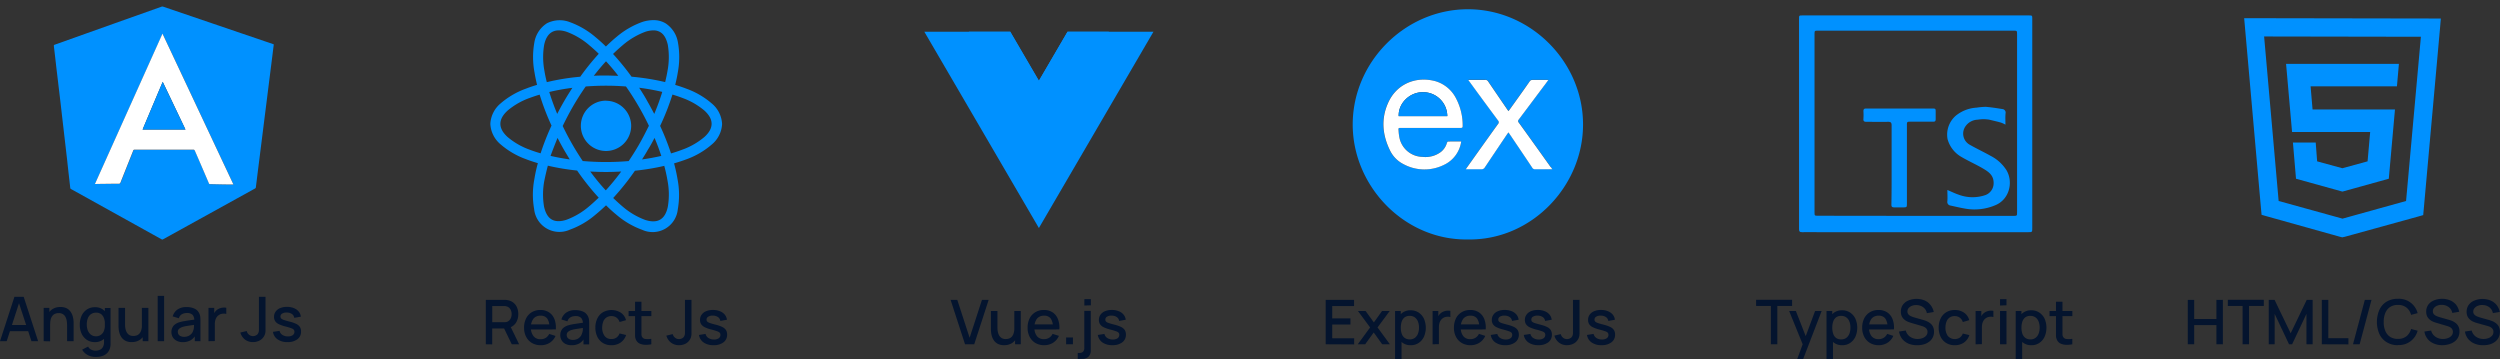 <svg xmlns="http://www.w3.org/2000/svg" viewBox="0 0 810.67 116.44"><rect x="0" y="0" width="810.67" height="116.44" fill="#333333" stroke="none"/><defs><style>.cls-1{fill:none;}.cls-2,.cls-4{fill:#0091ff;}.cls-3{fill:#fff;}.cls-4{fill-rule:evenodd;}.cls-5{fill:#04142E;}</style></defs><g id="Layer_2" data-name="Layer 2"><g id="Layer_1-2" data-name="Layer 1"><rect class="cls-1" x="436.5" width="80" height="80"/><path class="cls-2" d="M476,77.65c-20.6.33-37.37-17.27-37.36-37.29C438.65,20,455.68,3,476,3s37.31,17,37.33,37.34C513.36,60.37,496.59,78,476,77.65Zm-2.18-31.78c-1.48,0-2.89,0-4.29,0-.12,0-.29.28-.35.46a5.63,5.63,0,0,1-2.06,3,8.36,8.36,0,0,1-5.83,1.51,7.79,7.79,0,0,1-7.45-6,16.27,16.27,0,0,1-.33-2.51c-.08-.88-.05-.88.85-.88h19.27c.42,0,.68,0,.67-.57A18.77,18.77,0,0,0,472.2,32a11,11,0,0,0-6.63-5.64c-6.23-1.76-12.64.67-15.46,6.93-2.37,5.25-1.89,10.49.63,15.57a9.75,9.75,0,0,0,4.37,4.38,14.26,14.26,0,0,0,13,.25A9.85,9.85,0,0,0,473.82,45.87Zm29.55,9c-.27-.38-.42-.61-.59-.83q-5.13-7.17-10.28-14.34a.69.69,0,0,1,0-1c3.07-4.07,6.11-8.15,9.17-12.23l.42-.6c-.29,0-.47,0-.64,0-1.49,0-3,0-4.47,0a1,1,0,0,0-.95.48c-2.13,3-4.29,6.05-6.44,9.06-.12.18-.26.34-.44.57l-.45-.63q-3.07-4.48-6.14-9a1,1,0,0,0-.93-.5c-1.61,0-3.22,0-4.83,0-.19,0-.38,0-.69,0l.48.68q4.57,6.24,9.17,12.46a.83.83,0,0,1,0,1.18c-3.34,4.65-6.65,9.31-10,14-.14.19-.26.38-.44.65l.69,0c1.45,0,2.9,0,4.35,0a1.17,1.17,0,0,0,1.13-.59q3.6-5.41,7.24-10.79l.42-.57.41.59c2.43,3.61,4.87,7.21,7.28,10.83a1,1,0,0,0,1,.53c.72,0,1.45,0,2.17,0Z"/><path class="cls-3" d="M473.82,45.87a9.85,9.85,0,0,1-5.67,7.63,14.26,14.26,0,0,1-13-.25,9.75,9.75,0,0,1-4.37-4.38c-2.52-5.08-3-10.32-.63-15.57,2.82-6.26,9.23-8.69,15.46-6.93A11,11,0,0,1,472.2,32a18.77,18.77,0,0,1,2.1,8.91c0,.53-.25.57-.67.57H454.36c-.9,0-.93,0-.85.88a16.27,16.27,0,0,0,.33,2.51,7.79,7.79,0,0,0,7.45,6,8.36,8.36,0,0,0,5.83-1.51,5.63,5.63,0,0,0,2.06-3c.06-.18.23-.46.35-.46C470.93,45.86,472.34,45.87,473.82,45.87Zm-20.27-8.22h15.77a7.84,7.84,0,0,0-7.76-7.76C457.18,29.78,453.37,33.47,453.55,37.65Z"/><path class="cls-3" d="M503.37,54.88H500c-.72,0-1.45,0-2.17,0a1,1,0,0,1-1-.53c-2.41-3.62-4.85-7.22-7.28-10.83l-.41-.59-.42.57q-3.63,5.39-7.24,10.79a1.17,1.17,0,0,1-1.13.59c-1.45,0-2.9,0-4.35,0l-.69,0c.18-.27.3-.46.44-.65,3.32-4.66,6.63-9.32,10-14a.83.83,0,0,0,0-1.18q-4.61-6.21-9.17-12.46l-.48-.68c.31,0,.5,0,.69,0,1.61,0,3.22,0,4.83,0a1,1,0,0,1,.93.5q3.06,4.5,6.14,9l.45.63c.18-.23.32-.39.44-.57,2.15-3,4.31-6,6.44-9.06a1,1,0,0,1,.95-.48c1.49,0,3,0,4.47,0,.17,0,.35,0,.64,0l-.42.6c-3.06,4.08-6.1,8.16-9.17,12.23a.69.69,0,0,0,0,1q5.16,7.15,10.28,14.34C503,54.27,503.1,54.5,503.37,54.88Z"/><path class="cls-2" d="M453.55,37.65c-.18-4.18,3.63-7.87,8-7.76a7.84,7.84,0,0,1,7.76,7.76Z"/><rect class="cls-1" x="719.71" width="80" height="80"/><path class="cls-2" d="M727.71,5.91,728,9.15l5.17,58.51.19,2,1.94.55,23.48,6.57.74.18.83-.18,23.48-6.48,1.94-.55.18-2,5.27-58.61L791.49,6h-3.23l-57.32-.1Zm6.47,5.92,50.84.09-4.81,53.25L759.6,70.9l-20.71-5.73Zm7.12,8.88,1.94,22.09h25.33l-.84,9.52-8.13,2.22h-.09l-8.14-2.22-.46-6.1h-7.39l1,11.74,15,4.16h.09l15-4.16,2-22.46H749.89L749.25,28h28l.64-7.3Z"/><rect class="cls-1" x="297.03" width="80" height="80"/><polygon class="cls-2" points="336.88 26.2 327.59 10.29 299.73 10.29 336.88 73.94 374.03 10.29 346.17 10.29 336.88 26.2"/><polygon class="cls-2" points="346.17 10.29 336.88 26.2 327.59 10.29 314.18 10.29 336.88 49.18 359.58 10.29 346.17 10.29"/><rect class="cls-1" x="156.35" width="80" height="80"/><rect class="cls-1" x="157.35" y="1" width="78" height="78"/><path class="cls-4" d="M212.16,6.53a11.72,11.72,0,0,0-3.94.61A27,27,0,0,0,199.88,12c-1.13.92-2.27,2-3.41,3.08-1.11-1.09-2.22-2.1-3.32-3a27,27,0,0,0-8.33-4.89,9.14,9.14,0,0,0-7.49.37,9.16,9.16,0,0,0-4.07,6.3,26.82,26.82,0,0,0,.07,9.66c.2,1.27.49,2.6.82,4-1.24.37-2.45.77-3.57,1.21a26.13,26.13,0,0,0-8.22,4.78A9.24,9.24,0,0,0,159,40.17a9.24,9.24,0,0,0,3.35,6.66,26.14,26.14,0,0,0,8.22,4.79c1.2.47,2.5.89,3.84,1.29a48.53,48.53,0,0,0-1.14,5.2,26.82,26.82,0,0,0-.07,9.66,8.24,8.24,0,0,0,11.6,6.7,26.67,26.67,0,0,0,8.34-4.89c1.12-.9,2.25-1.94,3.38-3,1.13,1.11,2.26,2.15,3.38,3.06a26.81,26.81,0,0,0,8.33,4.88,8.2,8.2,0,0,0,11.56-6.67,26.77,26.77,0,0,0-.07-9.65,52,52,0,0,0-1.14-5.22c1.38-.41,2.72-.84,4-1.32a26,26,0,0,0,8.21-4.79,9.21,9.21,0,0,0,3.36-6.66,9.22,9.22,0,0,0-3.36-6.67,26,26,0,0,0-8.21-4.78c-1.14-.45-2.37-.85-3.63-1.23.33-1.36.63-2.7.83-4a26.88,26.88,0,0,0,.07-9.67,9.2,9.2,0,0,0-4.08-6.33A7.59,7.59,0,0,0,212.16,6.53ZM212,9.85a4.2,4.2,0,0,1,2.06.55c1.17.67,2,2,2.49,4.14a24,24,0,0,1-.1,8.44c-.19,1.16-.46,2.38-.76,3.64a76.22,76.22,0,0,0-10.9-1.75,80.28,80.28,0,0,0-6-7.37c1.07-1.05,2.13-2,3.17-2.88a24.25,24.25,0,0,1,7.26-4.3A8.41,8.41,0,0,1,212,9.85Zm-31,0a8.41,8.41,0,0,1,2.77.47,23.89,23.89,0,0,1,7.27,4.31c1,.83,2.07,1.79,3.12,2.81a77.28,77.28,0,0,0-6,7.44,73.87,73.87,0,0,0-10.85,1.76c-.31-1.25-.58-2.47-.76-3.62a24.06,24.06,0,0,1-.1-8.45c.46-2.16,1.33-3.48,2.51-4.16A4.28,4.28,0,0,1,181,9.86Zm15.49,10c1.33,1.44,2.66,3,4,4.73-1.29,0-2.6-.09-3.94-.09s-2.69,0-4,.09C193.87,22.88,195.2,21.29,196.53,19.85Zm0,7.94c2.22,0,4.39.09,6.49.25,1.45,2.07,2.86,4.28,4.21,6.62,1.19,2.05,2.26,4.1,3.23,6.12-1,2-2.07,4.13-3.27,6.21-1.06,1.83-2.16,3.57-3.29,5.24-2.37.2-4.84.31-7.37.31s-5.11-.12-7.53-.32c-1.11-1.66-2.19-3.37-3.23-5.17-1.2-2.08-2.29-4.15-3.27-6.19,1-2.06,2.08-4.15,3.28-6.23,1.34-2.33,2.75-4.52,4.19-6.59C192.13,27.88,194.32,27.79,196.56,27.79Zm10.69.65a73.89,73.89,0,0,1,7.57,1.36,73.65,73.65,0,0,1-2.6,7.14c-.67-1.3-1.37-2.61-2.13-3.92C209.17,31.44,208.22,29.92,207.25,28.44Zm-21.55,0c-.94,1.45-1.87,2.93-2.77,4.49-.77,1.33-1.48,2.65-2.17,4a75.45,75.45,0,0,1-2.58-7.1A70.73,70.73,0,0,1,185.7,28.47Zm32.35,2.2c1.16.35,2.27.72,3.3,1.12a23.18,23.18,0,0,1,7.18,4.13c1.6,1.48,2.29,2.88,2.29,4.25s-.69,2.77-2.29,4.24a23.18,23.18,0,0,1-7.18,4.14c-1.14.44-2.39.85-3.69,1.23a80.72,80.72,0,0,0-3.53-8.92A78.85,78.85,0,0,0,218.05,30.67Zm-43,0a77.85,77.85,0,0,0,3.86,10.08,80.31,80.31,0,0,0-3.54,9c-1.26-.37-2.47-.76-3.57-1.19a23.18,23.18,0,0,1-7.18-4.14c-1.6-1.47-2.29-2.88-2.29-4.24s.69-2.77,2.29-4.25a23.18,23.18,0,0,1,7.18-4.13C172.79,31.39,173.89,31,175,30.69Zm21.53,2a8.16,8.16,0,1,0,8.16,8.16A8.19,8.19,0,0,0,196.56,32.67Zm-15.76,12c.69,1.33,1.4,2.66,2.17,4,.6,1,1.22,2.06,1.84,3.06q-3.28-.47-6.23-1.15C179.2,48.69,180,46.71,180.8,44.69Zm31.46,0c.86,2,1.6,4,2.23,5.92-2,.45-4.05.84-6.25,1.14.63-1,1.26-2,1.87-3.1C210.87,47.33,211.58,46,212.26,44.69Zm-34.62,9.07a75.15,75.15,0,0,0,9.55,1.59,80.82,80.82,0,0,0,7,8.8c-1.07,1-2.12,2-3.15,2.84a23.89,23.89,0,0,1-7.27,4.31c-2.09.68-3.66.59-4.82-.08s-2-2-2.48-4.14a24,24,0,0,1,.09-8.44C176.82,57.1,177.19,55.46,177.64,53.76Zm37.79,0a49.17,49.17,0,0,1,1.08,4.9,23.78,23.78,0,0,1,.09,8.45c-.46,2.16-1.32,3.48-2.49,4.16s-2.76.77-4.86.09A24,24,0,0,1,202,67.07c-1-.85-2.09-1.83-3.16-2.87a82.82,82.82,0,0,0,7.05-8.84A77,77,0,0,0,215.43,53.78Zm-24,1.91c1.68.09,3.37.15,5.11.15s3.33-.06,4.95-.15a75.63,75.63,0,0,1-5,6.11C194.8,60,193.11,57.92,191.45,55.69Z"/><rect class="cls-1" x="12.6" width="80" height="80"/><path class="cls-2" d="M88.78,14.39c-.12,1-.25,2-.37,3l-1.23,9.76q-.66,5.32-1.34,10.66-.54,4.34-1.09,8.69l-1.23,9.78c-.18,1.47-.37,3-.55,4.42a.49.49,0,0,1-.28.43L52.89,77.59a.45.45,0,0,1-.51,0L23.05,61.31a.48.48,0,0,1-.27-.41c-.34-3-.69-6-1-8.94l-1.11-9.59q-.55-4.74-1.09-9.47L18.26,21.8c-.26-2.3-.52-4.61-.8-6.91,0-.27.09-.33.29-.4L36.81,7.7,52.37,2.17a.89.89,0,0,1,.56,0L88.44,14.26Zm-58,45.28h1.16l4.9-.06c.56,0,1.12,0,1.69,0a.55.55,0,0,0,.6-.42c1.36-3.43,2.74-6.86,4.1-10.29a.44.44,0,0,1,.49-.34h19a.46.46,0,0,1,.5.33c1.52,3.53,3,7,4.56,10.58a.38.38,0,0,0,.39.27c2,0,4,.07,5.94.1h1.61l-23-48.91Z"/><path class="cls-3" d="M30.77,59.67,52.69,10.9l23,48.91H74.06c-2,0-4-.08-5.94-.1a.38.38,0,0,1-.39-.27c-1.51-3.53-3-7-4.56-10.58a.46.46,0,0,0-.5-.33h-19a.44.44,0,0,0-.49.34c-1.36,3.43-2.74,6.86-4.1,10.29a.55.55,0,0,1-.6.42c-.57,0-1.13,0-1.69,0l-4.9.06Zm22-33.13C50.56,31.73,48.41,36.85,46.24,42h13.9Z"/><path class="cls-2" d="M52.75,26.54,60.14,42H46.24C48.41,36.85,50.56,31.73,52.75,26.54Z"/><rect class="cls-1" x="581.05" width="80" height="80"/><path class="cls-2" d="M621.22,5h36.63C659,5,659,5,659,6.15q0,33.87,0,67.75c0,1.39,0,1.39-1.38,1.39h-68c-1.75,0-3.5-.07-5.25,0-.79,0-1-.24-1-1q0-17,0-34.05V6.15c0-1.15,0-1.15,1.15-1.15Zm0,65h31.63c1.21,0,1.22,0,1.22-1.19V11.17c0-1.23,0-1.23-1.2-1.23H589.61c-1.22,0-1.22,0-1.22,1.21V68.74c0,1.22,0,1.22,1.19,1.22Z"/><path class="cls-2" d="M650.3,40.42a9.48,9.48,0,0,0-1.49-.68c-1.24-.35-2.5-.63-3.75-.93a11.51,11.51,0,0,0-3.75,0,5,5,0,0,0-4.08,2.32A4.12,4.12,0,0,0,638.84,47c2.18,1.24,4.47,2.31,6.66,3.54a13.1,13.1,0,0,1,5.17,4.71c2.26,3.92.84,9.48-3.67,11.3a17.25,17.25,0,0,1-9.33,1.17c-1.74-.28-3.47-.69-5.2-1.07a1.17,1.17,0,0,1-1-1.42c.09-1.2,0-2.42,0-3.63,1.3.55,2.46,1.13,3.69,1.54a12.79,12.79,0,0,0,8.63.12,4.06,4.06,0,0,0,2.67-3.61c.17-2.86-1.71-4-3.68-5.15-2.18-1.26-4.5-2.29-6.68-3.57a9.54,9.54,0,0,1-4.57-5.82,8.11,8.11,0,0,1,2.74-7.65,11.72,11.72,0,0,1,6.65-2.55,23,23,0,0,1,2.94-.27c1.82.14,3.62.43,5.42.72a1.15,1.15,0,0,1,1.06,1.4C650.23,37.91,650.3,39.11,650.3,40.42Z"/><path class="cls-2" d="M613.39,53.43c0-4.26,0-8.52,0-12.78,0-.86-.24-1.17-1.14-1.15-2.34.06-4.67,0-7,0-.74,0-1.07-.17-1-1a20,20,0,0,0,0-2.45c0-.65.23-.86.87-.86,2.1,0,4.2,0,6.31,0h15.06c1.19,0,1.19,0,1.19,1.23,0,.72,0,1.46,0,2.18s-.22.87-.86.86c-2.4,0-4.79,0-7.19,0-1.27,0-1.28,0-1.28,1.25V65.89c0,1.35,0,1.35-1.4,1.36-.88,0-1.75,0-2.63,0s-1-.25-1-1C613.41,62,613.39,57.72,613.39,53.43Z"/><path class="cls-5" d="M157.53,111.64V97.24h6.34a3.66,3.66,0,0,1,.59.07,4.24,4.24,0,0,1,2,.82,4,4,0,0,1,1.2,1.59,5.38,5.38,0,0,1,.4,2.12,5,5,0,0,1-.88,3,3.93,3.93,0,0,1-2.64,1.56l-.85.1h-4.08v5.17Zm2.09-7.15h3.65l.45,0,.46-.07a2,2,0,0,0,1-.56,2.31,2.31,0,0,0,.56-.94,3.36,3.36,0,0,0,0-2.11,2.35,2.35,0,0,0-.56-.93,1.94,1.94,0,0,0-1-.55,2.33,2.33,0,0,0-.46-.08,3.7,3.7,0,0,0-.45,0h-3.65Zm6.33,7.15-2.84-5.86,2.11-.54,3.12,6.4Z"/><path class="cls-5" d="M175.33,111.94a5.52,5.52,0,0,1-2.82-.71,4.91,4.91,0,0,1-1.89-2,6.12,6.12,0,0,1-.68-2.93,6.56,6.56,0,0,1,.67-3.07,4.81,4.81,0,0,1,1.85-2,5.24,5.24,0,0,1,2.77-.71,5,5,0,0,1,2.81.76,4.69,4.69,0,0,1,1.74,2.18,7.62,7.62,0,0,1,.45,3.35h-2.09v-.76a4.61,4.61,0,0,0-.71-2.78,2.52,2.52,0,0,0-2.12-.9,2.84,2.84,0,0,0-2.36,1,4.47,4.47,0,0,0-.79,2.86A4.25,4.25,0,0,0,173,109a2.78,2.78,0,0,0,2.28,1,3.15,3.15,0,0,0,1.7-.45,3.07,3.07,0,0,0,1.11-1.27l2.05.65a4.88,4.88,0,0,1-1.91,2.24A5.28,5.28,0,0,1,175.33,111.94Zm-3.85-5.11v-1.64h7.71v1.64Z"/><path class="cls-5" d="M185.32,111.94a4.09,4.09,0,0,1-2-.45,3,3,0,0,1-1.22-1.18,3.21,3.21,0,0,1-.42-1.62,3.38,3.38,0,0,1,.29-1.43,2.75,2.75,0,0,1,.86-1.06,4.7,4.7,0,0,1,1.4-.7,13.71,13.71,0,0,1,1.63-.37q.92-.16,1.92-.3l2-.28L189,105a2.7,2.7,0,0,0-.53-1.89,2.49,2.49,0,0,0-1.91-.61,3.17,3.17,0,0,0-1.56.39,2.15,2.15,0,0,0-1,1.31l-1.95-.6a4,4,0,0,1,1.53-2.21,4.93,4.93,0,0,1,3-.82,6,6,0,0,1,2.53.49,3.12,3.12,0,0,1,1.57,1.57,3.29,3.29,0,0,1,.32,1.12,12.44,12.44,0,0,1,.06,1.27v6.65h-1.85v-2.47l.36.32a4.61,4.61,0,0,1-1.7,1.84A5,5,0,0,1,185.32,111.94Zm.37-1.71a3.45,3.45,0,0,0,1.53-.32,3,3,0,0,0,1-.8,2.58,2.58,0,0,0,.51-1A4,4,0,0,0,189,107c0-.4,0-.72,0-1l.68.25-1.8.27c-.54.08-1,.15-1.46.23a9.18,9.18,0,0,0-1.17.28,3.57,3.57,0,0,0-.76.36,1.7,1.7,0,0,0-.53.5,1.36,1.36,0,0,0-.2.74,1.49,1.49,0,0,0,.21.77,1.43,1.43,0,0,0,.64.57A2.66,2.66,0,0,0,185.69,110.23Z"/><path class="cls-5" d="M198.28,111.94a5.07,5.07,0,0,1-2.82-.75,4.77,4.77,0,0,1-1.77-2,6.89,6.89,0,0,1-.63-2.93,6.78,6.78,0,0,1,.64-3,4.75,4.75,0,0,1,1.8-2,5.71,5.71,0,0,1,5.84.15,4.13,4.13,0,0,1,1.65,2.41l-2.08.6a2.81,2.81,0,0,0-1-1.42,2.68,2.68,0,0,0-1.62-.5,2.79,2.79,0,0,0-1.69.48,2.84,2.84,0,0,0-1,1.33,5.67,5.67,0,0,0-.33,1.92,4.5,4.5,0,0,0,.77,2.7,2.59,2.59,0,0,0,2.23,1,2.7,2.7,0,0,0,1.64-.47,2.91,2.91,0,0,0,1-1.33l2.12.5a4.62,4.62,0,0,1-1.75,2.42A5.09,5.09,0,0,1,198.28,111.94Z"/><path class="cls-5" d="M203.83,102.52v-1.68h7.38v1.68Zm7.38,9.12a9.17,9.17,0,0,1-2,.17,4.59,4.59,0,0,1-1.75-.38,2.43,2.43,0,0,1-1.16-1.1,3.16,3.16,0,0,1-.37-1.37c0-.46,0-1,0-1.57V97.84H208v9.45c0,.43,0,.81,0,1.13a1.67,1.67,0,0,0,.2.81,1.43,1.43,0,0,0,1.15.7,7.33,7.33,0,0,0,1.84-.06Z"/><path class="cls-5" d="M220.22,111.93a4.16,4.16,0,0,1-2.65-.84,4.28,4.28,0,0,1-1.49-2.26l2.07-.49a2,2,0,0,0,.72,1.14,1.94,1.94,0,0,0,1.28.48,2.31,2.31,0,0,0,1-.24,1.56,1.56,0,0,0,.76-.78,2.41,2.41,0,0,0,.2-.83q0-.47,0-1.08V97.24h2.12v10.93a4.74,4.74,0,0,1-.11.94,3.18,3.18,0,0,1-.36.91,3.54,3.54,0,0,1-1.5,1.45A4.64,4.64,0,0,1,220.22,111.93Z"/><path class="cls-5" d="M231.38,111.93a5.48,5.48,0,0,1-3.21-.87,3.65,3.65,0,0,1-1.52-2.45l2.14-.33a2.11,2.11,0,0,0,.92,1.32,3.24,3.24,0,0,0,1.81.49,2.62,2.62,0,0,0,1.53-.4,1.3,1.3,0,0,0,.56-1.1,1.07,1.07,0,0,0-.2-.67,1.82,1.82,0,0,0-.81-.48,18.16,18.16,0,0,0-1.89-.57,11,11,0,0,1-2.21-.78,2.87,2.87,0,0,1-1.16-1,2.5,2.5,0,0,1-.34-1.34,2.82,2.82,0,0,1,.52-1.71,3.28,3.28,0,0,1,1.46-1.13,5.61,5.61,0,0,1,2.22-.4,5.89,5.89,0,0,1,2.21.39A3.84,3.84,0,0,1,235,102a3.18,3.18,0,0,1,.72,1.68l-2.14.39a1.76,1.76,0,0,0-.73-1.23,2.82,2.82,0,0,0-1.61-.49,2.68,2.68,0,0,0-1.54.31,1.1,1.1,0,0,0-.59,1,.9.9,0,0,0,.22.61,2.44,2.44,0,0,0,.88.48c.43.15,1.07.33,1.92.55a9.94,9.94,0,0,1,2.16.77,2.79,2.79,0,0,1,1.14,1,2.74,2.74,0,0,1,.35,1.42,3,3,0,0,1-1.17,2.51A5.11,5.11,0,0,1,231.38,111.93Z"/><path class="cls-5" d="M312.93,111.64l-4.68-14.4h2.17l4,12.29,4-12.29h2.17l-4.68,14.4Z"/><path class="cls-5" d="M325.59,111.93a4.38,4.38,0,0,1-1.88-.36,3.51,3.51,0,0,1-1.24-.95,4.57,4.57,0,0,1-.72-1.27,6.36,6.36,0,0,1-.34-1.35,8.76,8.76,0,0,1-.09-1.16v-6h2.12v5.31a8.19,8.19,0,0,0,.1,1.29,4.29,4.29,0,0,0,.4,1.24,2.53,2.53,0,0,0,.83.92,2.57,2.57,0,0,0,1.4.34,3.11,3.11,0,0,0,1.06-.18,2.21,2.21,0,0,0,.87-.59,2.94,2.94,0,0,0,.59-1.08,5.18,5.18,0,0,0,.22-1.63l1.3.48a5.78,5.78,0,0,1-.55,2.6,4.15,4.15,0,0,1-1.58,1.76A4.7,4.7,0,0,1,325.59,111.93Zm3.57-.29v-3.12h-.25v-7.68H331v10.8Z"/><path class="cls-5" d="M338.61,111.94a5.56,5.56,0,0,1-2.83-.71,4.91,4.91,0,0,1-1.89-2,6.12,6.12,0,0,1-.67-2.93,6.68,6.68,0,0,1,.66-3.07,4.89,4.89,0,0,1,1.86-2,5.24,5.24,0,0,1,2.77-.71,5,5,0,0,1,2.81.76,4.61,4.61,0,0,1,1.73,2.18,7.47,7.47,0,0,1,.46,3.35h-2.09v-.76a4.54,4.54,0,0,0-.72-2.78,2.49,2.49,0,0,0-2.11-.9,2.84,2.84,0,0,0-2.36,1,4.47,4.47,0,0,0-.79,2.86,4.25,4.25,0,0,0,.79,2.75,2.78,2.78,0,0,0,2.28,1,3.09,3.09,0,0,0,1.69-.45,3,3,0,0,0,1.12-1.27l2.05.65a4.88,4.88,0,0,1-1.91,2.24A5.28,5.28,0,0,1,338.61,111.94Zm-3.85-5.11v-1.64h7.71v1.64Z"/><path class="cls-5" d="M345.71,111.64v-2.21h2.21v2.21Z"/><path class="cls-5" d="M349.48,116.44v-2H350a1.67,1.67,0,0,0,1.22-.4,1.76,1.76,0,0,0,.38-1.23v-12h2.1v12.84a2.72,2.72,0,0,1-.73,2,2.84,2.84,0,0,1-2.07.72Zm2.15-17.37V97h2.1v2Z"/><path class="cls-5" d="M360.72,111.93a5.48,5.48,0,0,1-3.21-.87,3.65,3.65,0,0,1-1.52-2.45l2.14-.33a2.11,2.11,0,0,0,.92,1.32,3.24,3.24,0,0,0,1.81.49,2.62,2.62,0,0,0,1.53-.4,1.3,1.3,0,0,0,.56-1.1,1.07,1.07,0,0,0-.2-.67,1.82,1.82,0,0,0-.81-.48,18.16,18.16,0,0,0-1.89-.57,11,11,0,0,1-2.21-.78,2.87,2.87,0,0,1-1.16-1,2.5,2.5,0,0,1-.34-1.34,2.82,2.82,0,0,1,.52-1.71,3.28,3.28,0,0,1,1.46-1.13,5.61,5.61,0,0,1,2.22-.4,5.89,5.89,0,0,1,2.21.39,3.84,3.84,0,0,1,1.57,1.1,3.18,3.18,0,0,1,.72,1.68l-2.14.39a1.76,1.76,0,0,0-.73-1.23,2.82,2.82,0,0,0-1.61-.49,2.68,2.68,0,0,0-1.54.31,1.1,1.1,0,0,0-.59,1,.9.9,0,0,0,.22.61,2.44,2.44,0,0,0,.88.48c.43.15,1.07.33,1.92.55a9.94,9.94,0,0,1,2.16.77,2.79,2.79,0,0,1,1.14,1,2.74,2.74,0,0,1,.35,1.42,3,3,0,0,1-1.17,2.51A5.11,5.11,0,0,1,360.72,111.93Z"/><path class="cls-5" d="M429.88,111.64V97.24h9.2v2H432v4h5.91v2H432v4.45h7.11v2Z"/><path class="cls-5" d="M440.28,111.64l4-5.46-3.95-5.34h2.48l2.69,3.71,2.66-3.71h2.48l-3.95,5.34,4,5.46h-2.49l-2.75-3.83-2.77,3.83Z"/><path class="cls-5" d="M452.37,116.44v-15.6h1.86v7.77h.24v7.83Zm5.08-4.5a4.35,4.35,0,0,1-2.6-.76,4.65,4.65,0,0,1-1.59-2,7.47,7.47,0,0,1-.54-2.91,7.66,7.66,0,0,1,.53-2.91,4.7,4.7,0,0,1,1.58-2,4.32,4.32,0,0,1,2.58-.74,4.53,4.53,0,0,1,2.62.74,4.86,4.86,0,0,1,1.71,2,7.38,7.38,0,0,1,0,5.83,4.88,4.88,0,0,1-1.69,2A4.5,4.5,0,0,1,457.45,111.94Zm-.29-1.89a2.6,2.6,0,0,0,1.65-.51,3,3,0,0,0,1-1.38,5.39,5.39,0,0,0,.33-1.93,5.3,5.3,0,0,0-.33-1.92,3,3,0,0,0-1-1.37,2.76,2.76,0,0,0-1.71-.51,2.68,2.68,0,0,0-1.62.47,2.92,2.92,0,0,0-.94,1.35,6,6,0,0,0-.3,2,6.06,6.06,0,0,0,.3,2,2.78,2.78,0,0,0,1,1.35A2.75,2.75,0,0,0,457.16,110.05Z"/><path class="cls-5" d="M464.54,111.64v-10.8h1.86v2.62l-.26-.34a3.71,3.71,0,0,1,.52-1,3,3,0,0,1,.74-.72,3.38,3.38,0,0,1,.91-.46,4.07,4.07,0,0,1,1-.2,4.31,4.31,0,0,1,1,.06v2a3.25,3.25,0,0,0-1.18-.08,2.49,2.49,0,0,0-1.18.41,2.58,2.58,0,0,0-.81.8,3.08,3.08,0,0,0-.42,1,5.31,5.31,0,0,0-.13,1.22v5.45Z"/><path class="cls-5" d="M476.86,111.94a5.53,5.53,0,0,1-2.83-.71,4.91,4.91,0,0,1-1.89-2,6.12,6.12,0,0,1-.67-2.93,6.68,6.68,0,0,1,.66-3.07,4.83,4.83,0,0,1,1.86-2,5.22,5.22,0,0,1,2.77-.71,5,5,0,0,1,2.81.76,4.61,4.61,0,0,1,1.73,2.18,7.47,7.47,0,0,1,.46,3.35h-2.09v-.76a4.67,4.67,0,0,0-.72-2.78,2.5,2.5,0,0,0-2.11-.9,2.82,2.82,0,0,0-2.36,1,4.47,4.47,0,0,0-.79,2.86,4.25,4.25,0,0,0,.79,2.75,2.75,2.75,0,0,0,2.28,1,3.09,3.09,0,0,0,1.69-.45,3,3,0,0,0,1.12-1.27l2.05.65a4.88,4.88,0,0,1-1.91,2.24A5.33,5.33,0,0,1,476.86,111.94ZM473,106.83v-1.64h7.71v1.64Z"/><path class="cls-5" d="M488.13,111.93a5.44,5.44,0,0,1-3.21-.87,3.61,3.61,0,0,1-1.52-2.45l2.14-.33a2.11,2.11,0,0,0,.92,1.32,3.24,3.24,0,0,0,1.81.49,2.62,2.62,0,0,0,1.53-.4,1.3,1.3,0,0,0,.56-1.1,1.07,1.07,0,0,0-.2-.67,1.82,1.82,0,0,0-.81-.48q-.63-.24-1.89-.57a10.82,10.82,0,0,1-2.21-.78,2.87,2.87,0,0,1-1.16-1,2.5,2.5,0,0,1-.34-1.34,2.82,2.82,0,0,1,.52-1.71,3.22,3.22,0,0,1,1.46-1.13,5.61,5.61,0,0,1,2.22-.4,5.92,5.92,0,0,1,2.21.39,3.91,3.91,0,0,1,1.57,1.1,3.18,3.18,0,0,1,.72,1.68l-2.14.39a1.8,1.8,0,0,0-.73-1.23,2.85,2.85,0,0,0-1.61-.49,2.66,2.66,0,0,0-1.54.31,1.08,1.08,0,0,0-.59,1,.9.9,0,0,0,.22.61,2.35,2.35,0,0,0,.88.48c.43.15,1.07.33,1.92.55a10.35,10.35,0,0,1,2.16.77,2.79,2.79,0,0,1,1.14,1,2.74,2.74,0,0,1,.35,1.42,3,3,0,0,1-1.17,2.51A5.13,5.13,0,0,1,488.13,111.93Z"/><path class="cls-5" d="M498.85,111.93a5.44,5.44,0,0,1-3.21-.87,3.61,3.61,0,0,1-1.52-2.45l2.14-.33a2.11,2.11,0,0,0,.92,1.32,3.21,3.21,0,0,0,1.81.49,2.62,2.62,0,0,0,1.53-.4,1.3,1.3,0,0,0,.56-1.1,1.07,1.07,0,0,0-.2-.67,1.82,1.82,0,0,0-.81-.48q-.63-.24-1.89-.57a10.82,10.82,0,0,1-2.21-.78,2.87,2.87,0,0,1-1.16-1,2.5,2.5,0,0,1-.34-1.34,2.82,2.82,0,0,1,.52-1.71,3.22,3.22,0,0,1,1.46-1.13,5.61,5.61,0,0,1,2.22-.4,5.92,5.92,0,0,1,2.21.39,3.91,3.91,0,0,1,1.57,1.1,3.18,3.18,0,0,1,.72,1.68l-2.14.39a1.8,1.8,0,0,0-.73-1.23,2.85,2.85,0,0,0-1.61-.49,2.66,2.66,0,0,0-1.54.31,1.08,1.08,0,0,0-.59,1,.9.9,0,0,0,.22.61,2.35,2.35,0,0,0,.88.48c.43.15,1.07.33,1.92.55a10.35,10.35,0,0,1,2.16.77,2.79,2.79,0,0,1,1.14,1,2.74,2.74,0,0,1,.35,1.42,3,3,0,0,1-1.17,2.51A5.13,5.13,0,0,1,498.85,111.93Z"/><path class="cls-5" d="M508.18,111.93a4.19,4.19,0,0,1-2.66-.84,4.27,4.27,0,0,1-1.48-2.26l2.07-.49a2,2,0,0,0,.71,1.14,2,2,0,0,0,1.29.48,2.31,2.31,0,0,0,1-.24,1.56,1.56,0,0,0,.76-.78,2.41,2.41,0,0,0,.2-.83q0-.47,0-1.08V97.24h2.12V107c0,.42,0,.8,0,1.14a4.75,4.75,0,0,1-.1.94,3.18,3.18,0,0,1-.36.91,3.54,3.54,0,0,1-1.5,1.45A4.67,4.67,0,0,1,508.18,111.93Z"/><path class="cls-5" d="M519.34,111.93a5.44,5.44,0,0,1-3.21-.87,3.61,3.61,0,0,1-1.52-2.45l2.14-.33a2.11,2.11,0,0,0,.92,1.32,3.24,3.24,0,0,0,1.81.49,2.62,2.62,0,0,0,1.53-.4,1.3,1.3,0,0,0,.56-1.1,1.07,1.07,0,0,0-.2-.67,1.82,1.82,0,0,0-.81-.48q-.63-.24-1.89-.57a10.82,10.82,0,0,1-2.21-.78,2.87,2.87,0,0,1-1.16-1,2.5,2.5,0,0,1-.34-1.34,2.82,2.82,0,0,1,.52-1.71,3.22,3.22,0,0,1,1.46-1.13,5.61,5.61,0,0,1,2.22-.4,5.92,5.92,0,0,1,2.21.39,3.91,3.91,0,0,1,1.57,1.1,3.18,3.18,0,0,1,.72,1.68l-2.14.39a1.8,1.8,0,0,0-.73-1.23,2.85,2.85,0,0,0-1.61-.49,2.66,2.66,0,0,0-1.54.31,1.08,1.08,0,0,0-.59,1,.9.9,0,0,0,.22.61,2.35,2.35,0,0,0,.88.48c.43.15,1.07.33,1.92.55a10.35,10.35,0,0,1,2.16.77,2.79,2.79,0,0,1,1.14,1,2.74,2.74,0,0,1,.35,1.42,3,3,0,0,1-1.17,2.51A5.13,5.13,0,0,1,519.34,111.93Z"/><path class="cls-5" d="M574.24,111.64V99.21h-4.79v-2h11.67v2h-4.79v12.43Z"/><path class="cls-5" d="M582.78,116.44l2.09-5.69,0,1.68-4.71-11.59h2.18l3.52,9h-.64l3.36-9h2.12l-6,15.6Z"/><path class="cls-5" d="M592.28,116.44v-15.6h1.86v7.77h.24v7.83Zm5.08-4.5a4.37,4.37,0,0,1-2.6-.76,4.65,4.65,0,0,1-1.59-2,7.47,7.47,0,0,1-.54-2.91,7.66,7.66,0,0,1,.53-2.91,4.65,4.65,0,0,1,1.59-2,4.27,4.27,0,0,1,2.57-.74,4.53,4.53,0,0,1,2.62.74,4.86,4.86,0,0,1,1.71,2,7.38,7.38,0,0,1,0,5.83,4.88,4.88,0,0,1-1.69,2A4.47,4.47,0,0,1,597.36,111.94Zm-.29-1.89a2.58,2.58,0,0,0,1.65-.51,3.13,3.13,0,0,0,1-1.38,5.62,5.62,0,0,0,.32-1.93,5.52,5.52,0,0,0-.32-1.92,3,3,0,0,0-1-1.37,2.76,2.76,0,0,0-1.71-.51,2.7,2.7,0,0,0-1.62.47,2.92,2.92,0,0,0-.94,1.35,6,6,0,0,0-.3,2,6.06,6.06,0,0,0,.3,2,2.84,2.84,0,0,0,.95,1.35A2.75,2.75,0,0,0,597.07,110.05Z"/><path class="cls-5" d="M609.24,111.94a5.56,5.56,0,0,1-2.83-.71,4.91,4.91,0,0,1-1.89-2,6.24,6.24,0,0,1-.67-2.93,6.68,6.68,0,0,1,.66-3.07,4.89,4.89,0,0,1,1.86-2,5.24,5.24,0,0,1,2.77-.71,5,5,0,0,1,2.81.76,4.61,4.61,0,0,1,1.73,2.18,7.47,7.47,0,0,1,.46,3.35h-2.09v-.76a4.54,4.54,0,0,0-.72-2.78,2.49,2.49,0,0,0-2.11-.9,2.84,2.84,0,0,0-2.36,1,4.47,4.47,0,0,0-.79,2.86,4.25,4.25,0,0,0,.79,2.75,2.78,2.78,0,0,0,2.28,1,3.09,3.09,0,0,0,1.69-.45,3,3,0,0,0,1.12-1.27l2,.65a4.88,4.88,0,0,1-1.91,2.24A5.28,5.28,0,0,1,609.24,111.94Zm-3.85-5.11v-1.64h7.71v1.64Z"/><path class="cls-5" d="M621.6,111.94a7,7,0,0,1-2.8-.54,5.35,5.35,0,0,1-2-1.53,5.13,5.13,0,0,1-1-2.36l2.18-.33a3.42,3.42,0,0,0,1.38,2,4.18,4.18,0,0,0,2.45.74,4.59,4.59,0,0,0,1.6-.28,2.76,2.76,0,0,0,1.17-.79,1.79,1.79,0,0,0,.45-1.23,1.66,1.66,0,0,0-.51-1.22,2,2,0,0,0-.57-.39,4.44,4.44,0,0,0-.73-.28l-3.69-1.09a8.81,8.81,0,0,1-1.1-.42,4.05,4.05,0,0,1-1-.67,3.15,3.15,0,0,1-.75-1,3.53,3.53,0,0,1-.29-1.49,3.74,3.74,0,0,1,.68-2.26,4.26,4.26,0,0,1,1.86-1.4,6.83,6.83,0,0,1,2.62-.48,6.75,6.75,0,0,1,2.61.53A5,5,0,0,1,626,98.9a5.25,5.25,0,0,1,1.06,2.27l-2.24.38a3,3,0,0,0-.64-1.4,3.33,3.33,0,0,0-1.2-.9,3.76,3.76,0,0,0-1.54-.32,3.55,3.55,0,0,0-1.47.24,2.55,2.55,0,0,0-1.06.73,1.63,1.63,0,0,0-.39,1.08,1.33,1.33,0,0,0,.35,1,2.4,2.4,0,0,0,.86.59c.35.14.69.26,1,.36l2.66.75c.33.09.71.21,1.13.37a5.23,5.23,0,0,1,1.23.66,3.23,3.23,0,0,1,1,1.11,3.54,3.54,0,0,1,.39,1.75,4,4,0,0,1-.44,1.91,4,4,0,0,1-1.21,1.38,5.3,5.3,0,0,1-1.76.83A7.68,7.68,0,0,1,621.6,111.94Z"/><path class="cls-5" d="M633.87,111.94a5.07,5.07,0,0,1-2.82-.75,4.79,4.79,0,0,1-1.78-2,6.89,6.89,0,0,1-.62-2.93,6.78,6.78,0,0,1,.64-3,4.75,4.75,0,0,1,1.8-2,5.18,5.18,0,0,1,2.81-.73,5.08,5.08,0,0,1,3,.88,4.1,4.1,0,0,1,1.66,2.41l-2.08.6a2.77,2.77,0,0,0-1-1.42,2.65,2.65,0,0,0-1.61-.5,2.79,2.79,0,0,0-1.69.48,2.84,2.84,0,0,0-1,1.33,5.67,5.67,0,0,0-.33,1.92,4.57,4.57,0,0,0,.76,2.7,3,3,0,0,0,3.87.56,2.86,2.86,0,0,0,1-1.33l2.12.5a4.62,4.62,0,0,1-1.75,2.42A5.09,5.09,0,0,1,633.87,111.94Z"/><path class="cls-5" d="M640.62,111.64v-10.8h1.86v2.62l-.26-.34a4,4,0,0,1,.52-1,3,3,0,0,1,.74-.72,3.54,3.54,0,0,1,.91-.46,4.16,4.16,0,0,1,1-.2,4.31,4.31,0,0,1,1,.06v2a3.23,3.23,0,0,0-1.18-.08,2.49,2.49,0,0,0-1.18.41,2.58,2.58,0,0,0-.81.8,3.55,3.55,0,0,0-.42,1,5.31,5.31,0,0,0-.13,1.22v5.45Z"/><path class="cls-5" d="M648.55,99.07V97h2.09v2Zm0,12.57v-10.8h2.09v10.8Z"/><path class="cls-5" d="M653.63,116.44v-15.6h1.86v7.77h.24v7.83Zm5.08-4.5a4.37,4.37,0,0,1-2.6-.76,4.65,4.65,0,0,1-1.59-2,7.47,7.47,0,0,1-.54-2.91,7.66,7.66,0,0,1,.53-2.91,4.7,4.7,0,0,1,1.58-2,4.32,4.32,0,0,1,2.58-.74,4.53,4.53,0,0,1,2.62.74,4.86,4.86,0,0,1,1.71,2,7.38,7.38,0,0,1,0,5.83,4.88,4.88,0,0,1-1.69,2A4.47,4.47,0,0,1,658.71,111.94Zm-.29-1.89a2.58,2.58,0,0,0,1.65-.51,3,3,0,0,0,1-1.38,5.39,5.39,0,0,0,.33-1.93,5.3,5.3,0,0,0-.33-1.92,2.9,2.9,0,0,0-1-1.37,2.76,2.76,0,0,0-1.71-.51,2.7,2.7,0,0,0-1.62.47,2.92,2.92,0,0,0-.94,1.35,6,6,0,0,0-.3,2,6.06,6.06,0,0,0,.3,2,2.84,2.84,0,0,0,1,1.35A2.75,2.75,0,0,0,658.42,110.05Z"/><path class="cls-5" d="M664.6,102.52v-1.68H672v1.68Zm7.38,9.12a9.17,9.17,0,0,1-2,.17,4.59,4.59,0,0,1-1.75-.38,2.39,2.39,0,0,1-1.16-1.1,3.18,3.18,0,0,1-.38-1.37c0-.46,0-1,0-1.57V97.84h2.1v9.45c0,.43,0,.81,0,1.13a1.67,1.67,0,0,0,.21.81,1.42,1.42,0,0,0,1.14.7,7.4,7.4,0,0,0,1.85-.06Z"/><path class="cls-5" d="M709.42,111.64V97.24h2.09v6.2h7.2v-6.2h2.1v14.4h-2.1v-6.22h-7.2v6.22Z"/><path class="cls-5" d="M727.2,111.64V99.21h-4.79v-2h11.67v2h-4.79v12.43Z"/><path class="cls-5" d="M735.68,111.64V97.24h1.89l5.22,10.83L748,97.24h1.91v14.39h-2v-9.85l-4.65,9.86h-1l-4.66-9.86v9.86Z"/><path class="cls-5" d="M752.89,111.64V97.24H755v12.43h6.52v2Z"/><path class="cls-5" d="M766.84,97.24H769l-3.84,14.4H763Z"/><path class="cls-5" d="M777.56,111.94a6.83,6.83,0,0,1-3.68-1,6.12,6.12,0,0,1-2.32-2.63,9.89,9.89,0,0,1,0-7.84,6.09,6.09,0,0,1,2.32-2.64,6.83,6.83,0,0,1,3.68-.94,6.23,6.23,0,0,1,6.4,4.65l-2.12.56a4.48,4.48,0,0,0-1.49-2.36,4.3,4.3,0,0,0-2.79-.86,4.38,4.38,0,0,0-2.55.69,4.16,4.16,0,0,0-1.53,1.93,7.35,7.35,0,0,0-.52,2.89,7.21,7.21,0,0,0,.51,2.89,4.17,4.17,0,0,0,1.54,1.93,4.45,4.45,0,0,0,2.55.68,4.3,4.3,0,0,0,2.79-.86,4.52,4.52,0,0,0,1.49-2.36l2.12.57a6.25,6.25,0,0,1-6.4,4.65Z"/><path class="cls-5" d="M792,111.94a6.94,6.94,0,0,1-2.79-.54,5.27,5.27,0,0,1-2.05-1.53,5,5,0,0,1-1-2.36l2.18-.33a3.42,3.42,0,0,0,1.38,2,4.18,4.18,0,0,0,2.45.74,4.59,4.59,0,0,0,1.6-.28,2.76,2.76,0,0,0,1.17-.79,1.79,1.79,0,0,0,.45-1.23,1.63,1.63,0,0,0-.13-.69,1.8,1.8,0,0,0-.37-.53,2.39,2.39,0,0,0-.57-.39,5,5,0,0,0-.74-.28l-3.69-1.09a8.81,8.81,0,0,1-1.1-.42,3.83,3.83,0,0,1-1-.67,3.17,3.17,0,0,1-.76-1,3.53,3.53,0,0,1-.29-1.49,3.74,3.74,0,0,1,.68-2.26,4.26,4.26,0,0,1,1.86-1.4,7,7,0,0,1,5.24,0,5.07,5.07,0,0,1,1.92,1.43,5.23,5.23,0,0,1,1,2.27l-2.24.38a3,3,0,0,0-.64-1.4,3.33,3.33,0,0,0-1.2-.9,3.76,3.76,0,0,0-1.54-.32,3.48,3.48,0,0,0-1.46.24,2.52,2.52,0,0,0-1.07.73,1.63,1.63,0,0,0-.39,1.08,1.33,1.33,0,0,0,.35,1,2.35,2.35,0,0,0,.87.59,10.35,10.35,0,0,0,1,.36l2.66.75c.33.09.71.21,1.14.37a5.37,5.37,0,0,1,1.22.66,3.23,3.23,0,0,1,1,1.11,3.54,3.54,0,0,1,.39,1.75,4,4,0,0,1-.44,1.91,4,4,0,0,1-1.2,1.38,5.35,5.35,0,0,1-1.77.83A7.68,7.68,0,0,1,792,111.94Z"/><path class="cls-5" d="M805.15,111.94a6.94,6.94,0,0,1-2.79-.54,5.27,5.27,0,0,1-2.05-1.53,5,5,0,0,1-1-2.36l2.18-.33a3.42,3.42,0,0,0,1.38,2,4.18,4.18,0,0,0,2.45.74,4.59,4.59,0,0,0,1.6-.28,2.76,2.76,0,0,0,1.17-.79,1.79,1.79,0,0,0,.45-1.23,1.63,1.63,0,0,0-.13-.69,1.8,1.8,0,0,0-.37-.53,2.26,2.26,0,0,0-.58-.39,4.44,4.44,0,0,0-.73-.28L803,104.69a8.81,8.81,0,0,1-1.1-.42,3.83,3.83,0,0,1-1-.67,3.17,3.17,0,0,1-.76-1,3.53,3.53,0,0,1-.29-1.49,3.74,3.74,0,0,1,.68-2.26,4.26,4.26,0,0,1,1.86-1.4,7,7,0,0,1,5.24,0,5.07,5.07,0,0,1,1.92,1.43,5.23,5.23,0,0,1,1.05,2.27l-2.24.38a3,3,0,0,0-.64-1.4,3.33,3.33,0,0,0-1.2-.9,3.76,3.76,0,0,0-1.54-.32,3.48,3.48,0,0,0-1.46.24,2.52,2.52,0,0,0-1.07.73A1.63,1.63,0,0,0,802,101a1.33,1.33,0,0,0,.35,1,2.35,2.35,0,0,0,.87.59,10.35,10.35,0,0,0,1,.36l2.66.75c.33.09.71.21,1.14.37a5.37,5.37,0,0,1,1.22.66,3.23,3.23,0,0,1,1,1.11,3.54,3.54,0,0,1,.39,1.75,4,4,0,0,1-.44,1.91,4,4,0,0,1-1.2,1.38,5.35,5.35,0,0,1-1.77.83A7.68,7.68,0,0,1,805.15,111.94Z"/><path class="cls-5" d="M0,110.64l4.68-14.4h3l4.68,14.4H10.2L5.89,97.5h.54L2.17,110.64Zm2.43-3.25v-2H10v2Z"/><path class="cls-5" d="M14.16,110.64V99.84H16V103h.25v7.68Zm7.59,0v-5.31a8.25,8.25,0,0,0-.11-1.3,4,4,0,0,0-.4-1.23,2.3,2.3,0,0,0-.83-.92,2.43,2.43,0,0,0-1.39-.35,3.11,3.11,0,0,0-1.06.18,2.17,2.17,0,0,0-.88.6,2.92,2.92,0,0,0-.59,1.08,5.47,5.47,0,0,0-.21,1.63l-1.3-.49a5.81,5.81,0,0,1,.55-2.6,4.13,4.13,0,0,1,1.58-1.75,4.7,4.7,0,0,1,2.49-.63,4.54,4.54,0,0,1,1.88.35,3.49,3.49,0,0,1,1.23.95,4.42,4.42,0,0,1,.73,1.28,6.36,6.36,0,0,1,.34,1.35,8.63,8.63,0,0,1,.09,1.16v6Z"/><path class="cls-5" d="M30.76,110.94a4.51,4.51,0,0,1-2.61-.75,5,5,0,0,1-1.69-2,7,7,0,0,1-.59-2.91,6.83,6.83,0,0,1,.6-2.92,4.92,4.92,0,0,1,1.7-2,4.59,4.59,0,0,1,2.63-.74,4.27,4.27,0,0,1,2.57.74,4.56,4.56,0,0,1,1.58,2,8.11,8.11,0,0,1,0,5.82,4.65,4.65,0,0,1-1.59,2A4.37,4.37,0,0,1,30.76,110.94Zm.16,4.8a5.38,5.38,0,0,1-1.69-.27,4.94,4.94,0,0,1-1.48-.8,4.32,4.32,0,0,1-1.11-1.29l1.93-1a2.15,2.15,0,0,0,1,1,3,3,0,0,0,1.37.33,3.38,3.38,0,0,0,1.52-.32,2.06,2.06,0,0,0,.95-.94,3.23,3.23,0,0,0,.32-1.57v-3H34v-8h1.85v11.09c0,.28,0,.56,0,.82a7,7,0,0,1-.11.78,3.81,3.81,0,0,1-.88,1.8,4,4,0,0,1-1.64,1.06A6.81,6.81,0,0,1,30.92,115.74Zm.13-6.69a2.75,2.75,0,0,0,1.68-.49,2.84,2.84,0,0,0,1-1.35,6.06,6.06,0,0,0,.3-2,5.72,5.72,0,0,0-.31-2,2.78,2.78,0,0,0-.94-1.35,2.65,2.65,0,0,0-1.61-.47,2.76,2.76,0,0,0-1.71.51,3,3,0,0,0-1,1.37,5.52,5.52,0,0,0-.32,1.92,5.62,5.62,0,0,0,.32,1.93,3.19,3.19,0,0,0,1,1.38A2.63,2.63,0,0,0,31.05,109.05Z"/><path class="cls-5" d="M42.7,110.93a4.38,4.38,0,0,1-1.88-.36,3.51,3.51,0,0,1-1.24-.95,4.57,4.57,0,0,1-.72-1.27,6.36,6.36,0,0,1-.34-1.35,8.76,8.76,0,0,1-.09-1.16v-6h2.12v5.31a8.19,8.19,0,0,0,.1,1.29,4.29,4.29,0,0,0,.4,1.24,2.53,2.53,0,0,0,.83.92,2.57,2.57,0,0,0,1.4.34,3.15,3.15,0,0,0,1.06-.18,2.21,2.21,0,0,0,.87-.59,2.94,2.94,0,0,0,.59-1.08,5.18,5.18,0,0,0,.22-1.63l1.3.48a5.92,5.92,0,0,1-.55,2.6,4.15,4.15,0,0,1-1.58,1.76A4.7,4.7,0,0,1,42.7,110.93Zm3.57-.29v-3.12H46V99.84h2.11v10.8Z"/><path class="cls-5" d="M51.13,110.64V95.94h2.09v14.7Z"/><path class="cls-5" d="M59.27,110.94a4.09,4.09,0,0,1-2-.45A3.11,3.11,0,0,1,56,109.31a3.3,3.3,0,0,1-.41-1.62,3.23,3.23,0,0,1,.29-1.43,2.75,2.75,0,0,1,.86-1.06,4.7,4.7,0,0,1,1.4-.7,13.71,13.71,0,0,1,1.63-.37c.61-.11,1.24-.21,1.91-.3l2-.28L63,104a2.7,2.7,0,0,0-.54-1.89,2.46,2.46,0,0,0-1.9-.61,3.17,3.17,0,0,0-1.56.39,2.08,2.08,0,0,0-1,1.31l-2-.6a4,4,0,0,1,1.52-2.21,5,5,0,0,1,3-.82,5.93,5.93,0,0,1,2.52.49,3.14,3.14,0,0,1,1.58,1.57,3.29,3.29,0,0,1,.32,1.12A12.44,12.44,0,0,1,65,104v6.65H63.16v-2.47l.36.32a4.63,4.63,0,0,1-1.71,1.84A5,5,0,0,1,59.27,110.94Zm.37-1.71a3.45,3.45,0,0,0,1.53-.32,3.1,3.1,0,0,0,1-.8,2.58,2.58,0,0,0,.51-1A3.64,3.64,0,0,0,62.9,106q0-.6,0-1l.68.25-1.8.27c-.54.08-1,.15-1.47.23a9.43,9.43,0,0,0-1.16.28,3.91,3.91,0,0,0-.77.36,1.82,1.82,0,0,0-.53.5,1.36,1.36,0,0,0-.19.74,1.49,1.49,0,0,0,.21.77,1.43,1.43,0,0,0,.64.57A2.66,2.66,0,0,0,59.64,109.23Z"/><path class="cls-5" d="M67.61,110.64V99.84h1.86v2.62l-.26-.34a4,4,0,0,1,.52-1,3,3,0,0,1,.74-.72,3.54,3.54,0,0,1,.91-.46,4.16,4.16,0,0,1,1-.2,4.31,4.31,0,0,1,1,.06v2a3.23,3.23,0,0,0-1.18-.08,2.49,2.49,0,0,0-1.18.41,2.58,2.58,0,0,0-.81.8,3.55,3.55,0,0,0-.42,1,5.31,5.31,0,0,0-.13,1.22v5.45Z"/><path class="cls-5" d="M82.08,110.93a4.21,4.21,0,0,1-2.66-.84,4.33,4.33,0,0,1-1.48-2.26l2.07-.49A2.11,2.11,0,0,0,82,109a2.31,2.31,0,0,0,1-.24,1.56,1.56,0,0,0,.76-.78,2.41,2.41,0,0,0,.2-.83q0-.47,0-1.08V96.24H86.1V106c0,.42,0,.8,0,1.14a4.11,4.11,0,0,1-.1.94,3.18,3.18,0,0,1-.36.91,3.54,3.54,0,0,1-1.5,1.45A4.64,4.64,0,0,1,82.08,110.93Z"/><path class="cls-5" d="M93.24,110.93a5.44,5.44,0,0,1-3.21-.87,3.61,3.61,0,0,1-1.52-2.45l2.14-.33a2.11,2.11,0,0,0,.92,1.32,3.24,3.24,0,0,0,1.81.49,2.62,2.62,0,0,0,1.53-.4,1.3,1.3,0,0,0,.56-1.1,1.07,1.07,0,0,0-.2-.67,1.82,1.82,0,0,0-.81-.48,19,19,0,0,0-1.89-.57,11,11,0,0,1-2.21-.78,2.87,2.87,0,0,1-1.16-1,2.5,2.5,0,0,1-.34-1.34,2.82,2.82,0,0,1,.52-1.71,3.22,3.22,0,0,1,1.46-1.13,5.61,5.61,0,0,1,2.22-.4,5.92,5.92,0,0,1,2.21.39,3.84,3.84,0,0,1,1.57,1.1,3.18,3.18,0,0,1,.72,1.68l-2.14.39a1.8,1.8,0,0,0-.73-1.23,2.85,2.85,0,0,0-1.61-.49,2.66,2.66,0,0,0-1.54.31,1.08,1.08,0,0,0-.59,1,.9.9,0,0,0,.22.61,2.35,2.35,0,0,0,.88.48c.43.15,1.07.33,1.92.55a10.14,10.14,0,0,1,2.16.77,2.79,2.79,0,0,1,1.14,1,2.74,2.74,0,0,1,.35,1.42A3,3,0,0,1,96.45,110,5.13,5.13,0,0,1,93.24,110.93Z"/></g></g></svg>